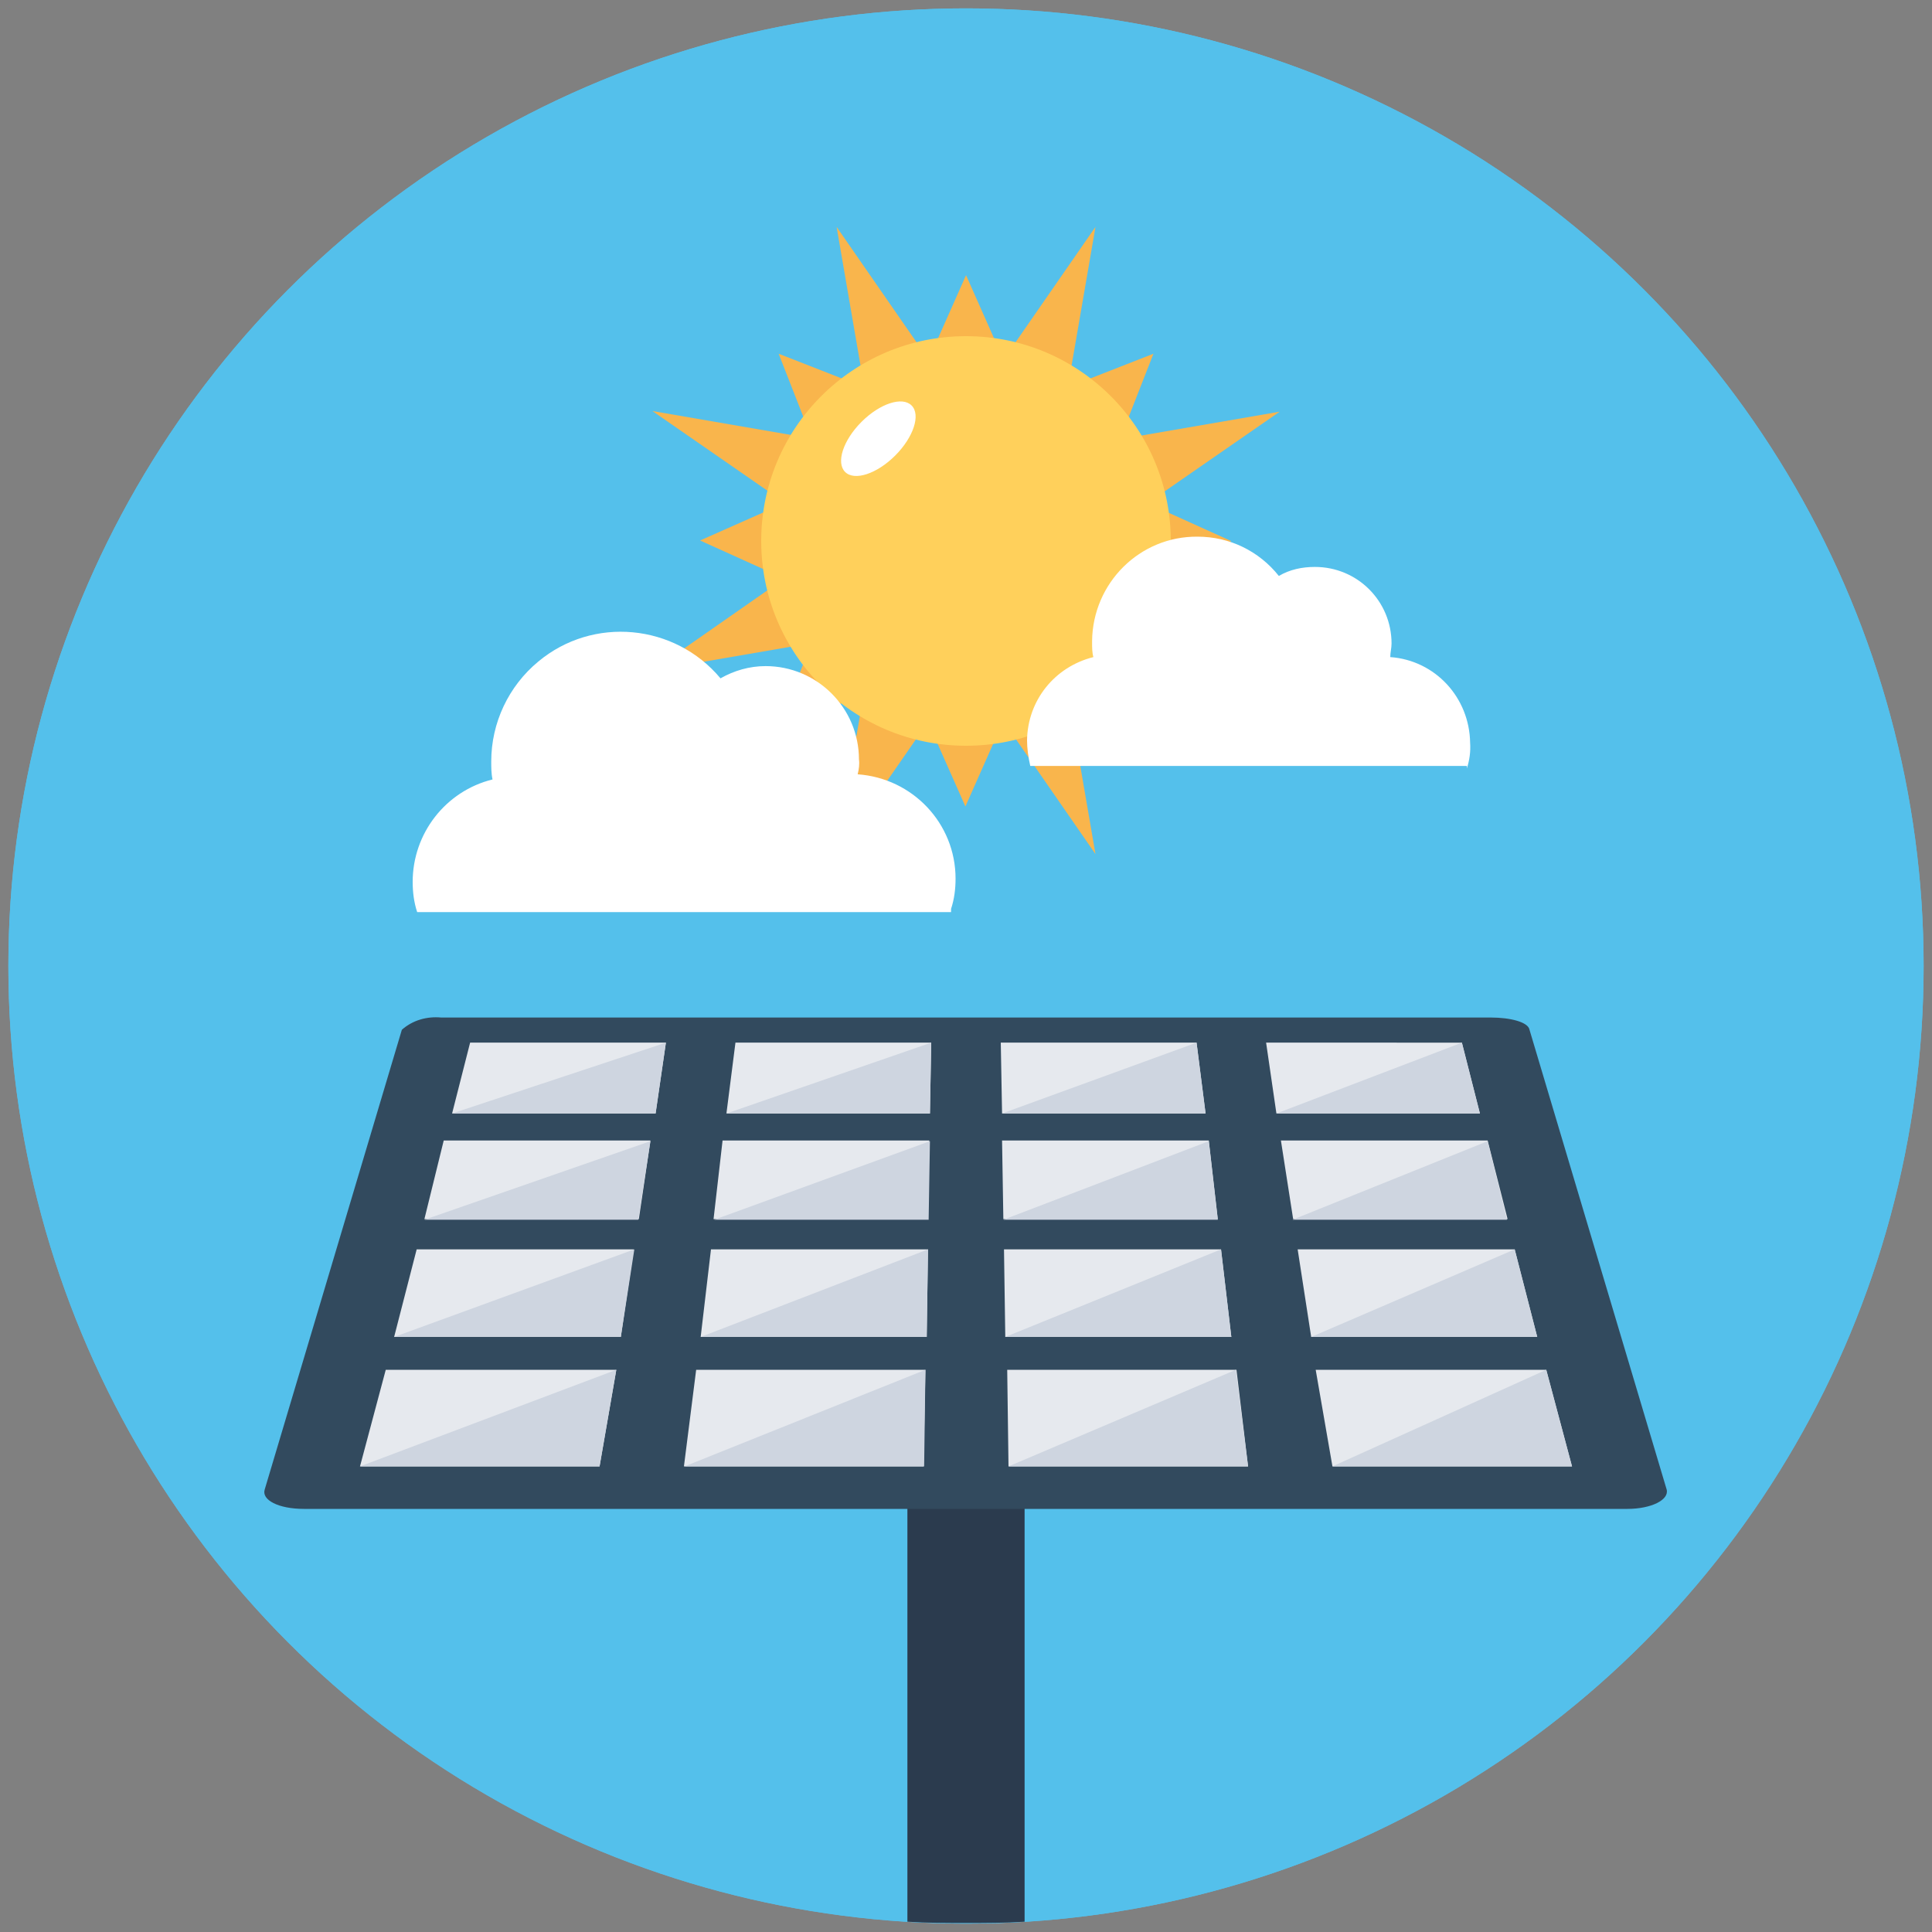 <?xml version="1.0" encoding="utf-8"?>
<!-- Generator: Adobe Illustrator 23.0.1, SVG Export Plug-In . SVG Version: 6.00 Build 0)  -->
<svg version="1.1" id="Calque_1" xmlns="http://www.w3.org/2000/svg" xmlns:xlink="http://www.w3.org/1999/xlink" x="0px" y="0px"
	 viewBox="0 0 300 300" style="enable-background:new 0 0 300 300;" xml:space="preserve">
<rect x="0" y="0" width="300" height="300" fill="#808080" stroke="none"/>
<style type="text/css">
	.st0{fill:#54C0EB;}
	.st1{fill:#2B3B4E;}
	.st2{fill:#324A5E;}
	.st3{fill:#E6E9EE;}
	.st4{fill:#CED5E0;}
	.st5{fill:#F9B54C;}
	.st6{fill:#FFD05B;}
	.st7{fill:#FFFFFF;}
</style>
<g id="solar-panel" transform="translate(0 0)">
	<g id="Groupe_271">
		<circle id="Ellipse_335" class="st0" cx="150" cy="150" r="148.7"/>
		<circle id="Ellipse_336" class="st0" cx="150" cy="150" r="148.7"/>
	</g>
	<path id="Tracé_411" class="st1" d="M159.1,191.4v107c-3,0.2-6.1,0.2-9.1,0.2c-3,0-6.1,0-9.1-0.2v-107H159.1z"/>
	<path id="Tracé_412" class="st2" d="M231.5,158h-163c-2.2-0.2-4.4,0.4-6.1,1.9l-21.3,71.4c-0.5,1.6,2.1,3,6.1,3h205.5
		c3.7,0,6.5-1.4,6.1-3l-21.3-71.4C237.3,158.7,234.5,158,231.5,158z"/>
	<path id="Tracé_413" class="st3" d="M101.8,172.9H70.2l2.8-11h30.4L101.8,172.9z"/>
	<path id="Tracé_414" class="st4" d="M103.4,161.9l-1.6,11H70.2L103.4,161.9z"/>
	<path id="Tracé_415" class="st3" d="M144.4,172.9h-31.6l1.4-11h30.4L144.4,172.9z"/>
	<path id="Tracé_416" class="st4" d="M144.6,161.9l-0.2,11h-31.6L144.6,161.9z"/>
	<path id="Tracé_417" class="st3" d="M187.2,172.9h-31.6l-0.2-11h30.4L187.2,172.9z"/>
	<path id="Tracé_418" class="st4" d="M185.8,161.9l1.4,11h-31.6L185.8,161.9z"/>
	<path id="Tracé_419" class="st3" d="M229.8,172.9h-31.6l-1.6-11H227L229.8,172.9z"/>
	<path id="Tracé_420" class="st4" d="M227,161.9l2.8,11h-31.6L227,161.9z"/>
	<path id="Tracé_421" class="st3" d="M99.2,189.3H65.9l3-12.2H101L99.2,189.3z"/>
	<path id="Tracé_422" class="st4" d="M101,177.2l-1.9,12.2H65.9L101,177.2z"/>
	<path id="Tracé_423" class="st3" d="M144.1,189.3h-33.3l1.4-12.2h32.1L144.1,189.3z"/>
	<path id="Tracé_424" class="st4" d="M144.4,177.2l-0.2,12.2h-33.3L144.4,177.2z"/>
	<path id="Tracé_425" class="st3" d="M189.1,189.3h-33.3l-0.2-12.2h32.1L189.1,189.3z"/>
	<path id="Tracé_426" class="st4" d="M187.7,177.2l1.4,12.2h-33.3L187.7,177.2z"/>
	<path id="Tracé_427" class="st3" d="M234.1,189.3h-33.3l-1.9-12.2H231L234.1,189.3z"/>
	<path id="Tracé_428" class="st4" d="M231,177.2l3,12.2h-33.3L231,177.2z"/>
	<path id="Tracé_429" class="st3" d="M96.4,207.6H61.2l3.5-13.6h33.7L96.4,207.6z"/>
	<path id="Tracé_430" class="st4" d="M98.5,194l-2.1,13.6H61.2L98.5,194z"/>
	<path id="Tracé_431" class="st3" d="M143.9,207.6h-35.1l1.6-13.6h33.7L143.9,207.6z"/>
	<path id="Tracé_432" class="st4" d="M144.1,194l-0.2,13.6h-35.1L144.1,194z"/>
	<path id="Tracé_433" class="st3" d="M191.2,207.6h-35.1l-0.2-13.6h33.7L191.2,207.6z"/>
	<path id="Tracé_434" class="st4" d="M189.6,194l1.6,13.6h-35.1L189.6,194z"/>
	<path id="Tracé_435" class="st3" d="M238.7,207.6h-35.1l-2.1-13.6h33.7L238.7,207.6z"/>
	<path id="Tracé_436" class="st4" d="M235.2,194l3.5,13.6h-35.1L235.2,194z"/>
	<path id="Tracé_437" class="st3" d="M93.1,227.7H55.9l4-15h35.8L93.1,227.7z"/>
	<path id="Tracé_438" class="st4" d="M95.7,212.7l-2.6,15H55.9L95.7,212.7z"/>
	<path id="Tracé_439" class="st3" d="M143.4,227.7h-37.2l1.9-15h35.6L143.4,227.7z"/>
	<path id="Tracé_440" class="st4" d="M143.7,212.7l-0.2,15h-37.2L143.7,212.7z"/>
	<path id="Tracé_441" class="st3" d="M193.8,227.7h-37.2l-0.2-15h35.6L193.8,227.7z"/>
	<path id="Tracé_442" class="st4" d="M191.9,212.7l1.9,15h-37.2L191.9,212.7z"/>
	<path id="Tracé_443" class="st3" d="M244.1,227.7h-37.2l-2.6-15h35.8L244.1,227.7z"/>
	<path id="Tracé_444" class="st4" d="M240.1,212.7l4,15h-37.2L240.1,212.7z"/>
	<g id="Groupe_272" transform="translate(9.207 3.127)">
		<path id="Tracé_445" class="st5" d="M145.9,51.1l-5.1-11.5l-5.1,11.5H145.9z"/>
		<path id="Tracé_446" class="st5" d="M135.6,110.6l5.1,11.5l5.1-11.5H135.6z"/>
		<path id="Tracé_447" class="st5" d="M170.5,86l11.5-5.1l-11.5-5.2V86z"/>
		<path id="Tracé_448" class="st5" d="M111,75.7l-11.5,5.1L111,86V75.7z"/>
		<path id="Tracé_449" class="st5" d="M134,51.3l-13.3-19.2l4,23.2L134,51.3z"/>
		<path id="Tracé_450" class="st5" d="M147.6,110.3l13.3,19.2l-4-23.2L147.6,110.3z"/>
		<path id="Tracé_451" class="st5" d="M170.3,74.1l19.2-13.3l-23.2,4L170.3,74.1z"/>
		<path id="Tracé_452" class="st5" d="M111.3,87.6L92.1,101l23.2-4L111.3,87.6z"/>
		<path id="Tracé_453" class="st5" d="M115.3,64.7l-23.2-4l19.2,13.3L115.3,64.7z"/>
		<path id="Tracé_454" class="st5" d="M166.3,97l23.2,4l-19.2-13.3L166.3,97z"/>
		<path id="Tracé_455" class="st5" d="M156.9,55.3l4-23.2l-13.3,19.2L156.9,55.3z"/>
		<path id="Tracé_456" class="st5" d="M124.6,106.4l-4,23.2l13.3-19.2L124.6,106.4z"/>
		<path id="Tracé_457" class="st5" d="M165.4,63.3l4.5-11.5l-11.5,4.5L165.4,63.3z"/>
		<path id="Tracé_458" class="st5" d="M116.2,98.2l-4.5,11.7l11.5-4.5L116.2,98.2z"/>
		<path id="Tracé_459" class="st5" d="M158.3,105.4l11.5,4.5l-4.5-11.7L158.3,105.4z"/>
		<path id="Tracé_460" class="st5" d="M123.2,56.3l-11.5-4.5l4.5,11.5L123.2,56.3z"/>
	</g>
	<circle id="Ellipse_337" class="st6" cx="150" cy="84" r="31.8"/>
	<g id="Groupe_273" transform="translate(5.779 5.433)">
		<path id="Tracé_461" class="st7" d="M222,113.9c0.4-1.3,0.6-2.6,0.5-4c-0.1-7-5.4-12.8-12.4-13.3c0-0.7,0.2-1.4,0.2-2.1
			c0-6.6-5.3-11.9-11.9-11.9l0,0c-2,0-3.9,0.4-5.6,1.4c-3.1-3.9-7.7-6.1-12.6-6.1c-9-0.1-16.3,7.2-16.4,16.2c0,0.1,0,0.1,0,0.2
			c0,0.8,0,1.6,0.2,2.3c-6,1.5-10.2,6.7-10.3,12.9c0,1.3,0.2,2.7,0.5,4H222V113.9z"/>
		<path id="Tracé_462" class="st7" d="M141.9,135.7c0.5-1.5,0.7-3.1,0.7-4.7c0-8.6-6.7-15.6-15.2-16.2c0.2-0.8,0.3-1.6,0.2-2.3
			c0-8-6.5-14.5-14.5-14.5c-2.5,0-4.9,0.7-7,1.9c-7.1-8.5-19.8-9.7-28.3-2.6c-4.6,3.8-7.3,9.5-7.3,15.5c0,0.9,0,1.9,0.2,2.8
			c-7.3,1.8-12.4,8.4-12.4,15.9c0,1.6,0.2,3.2,0.7,4.7h82.9V135.7z"/>
		
			<ellipse id="Ellipse_338" transform="matrix(0.707 -0.707 0.707 0.707 -6.052 110.695)" class="st7" cx="130.6" cy="62.7" rx="7.3" ry="3.7"/>
	</g>
</g>
</svg>
